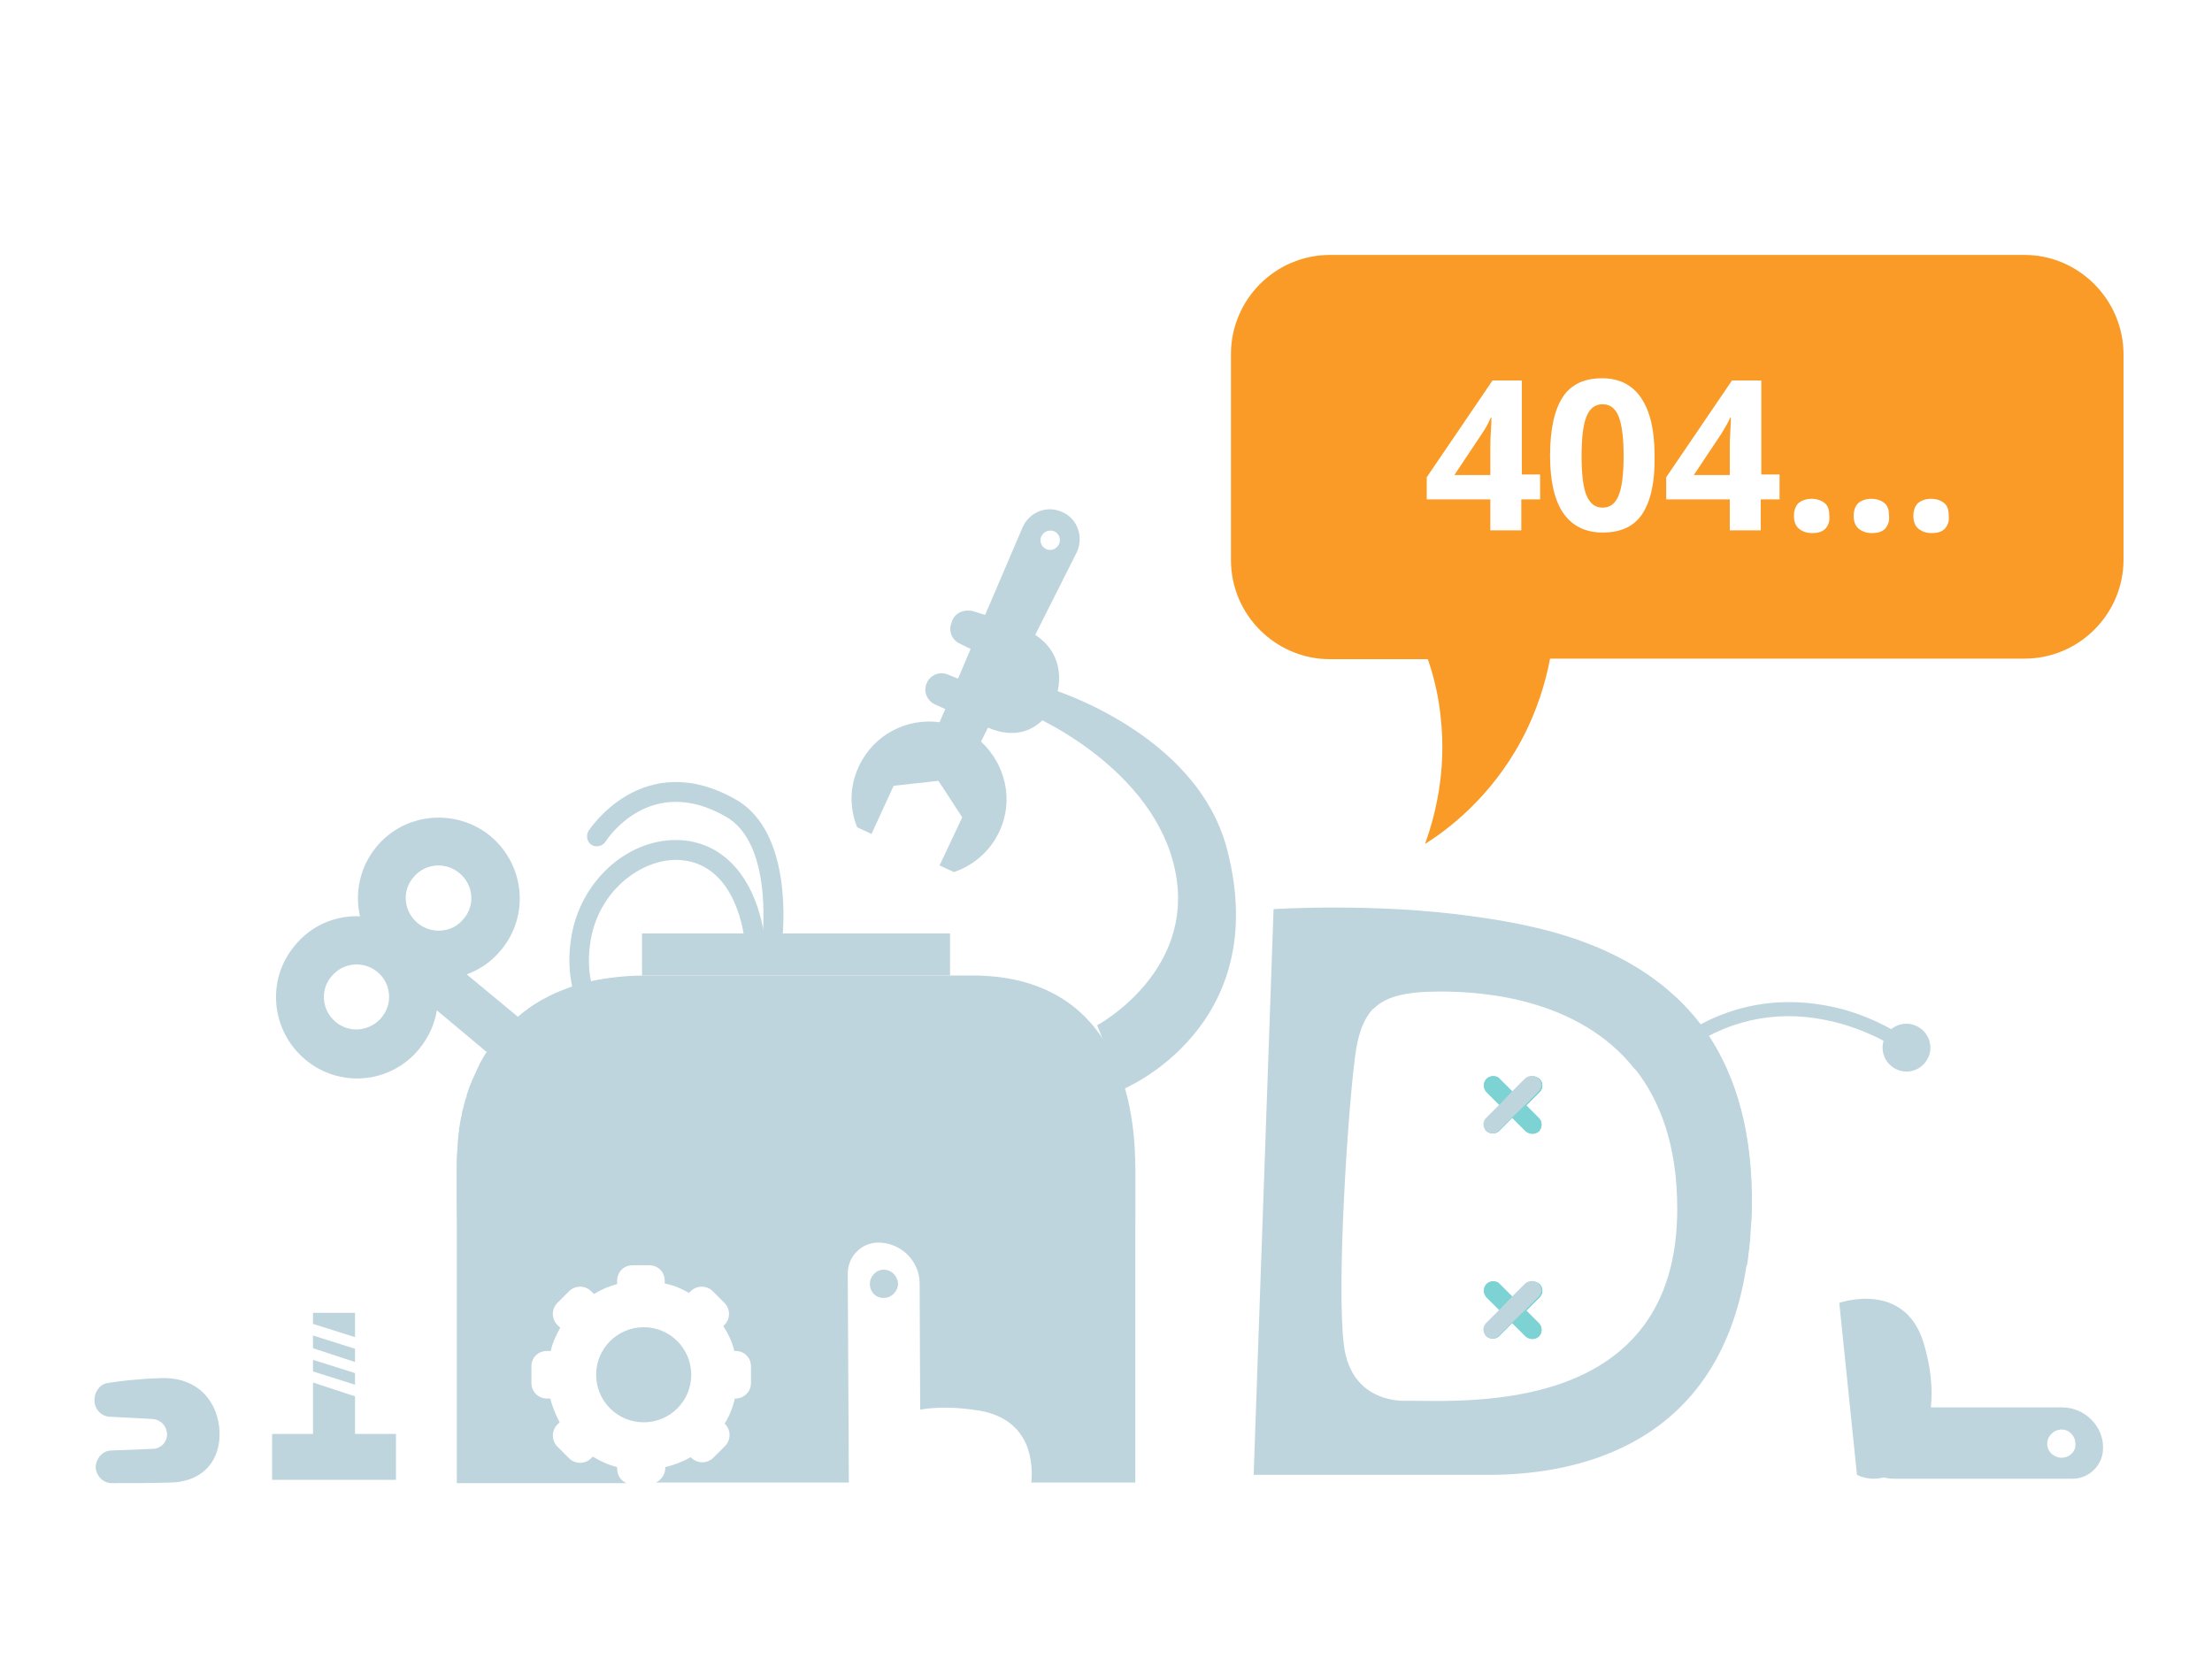 <?xml version="1.0" encoding="utf-8"?>
<!-- Generator: Adobe Illustrator 22.0.0, SVG Export Plug-In . SVG Version: 6.00 Build 0)  -->
<svg version="1.1" id="Layer_1" xmlns="http://www.w3.org/2000/svg" xmlns:xlink="http://www.w3.org/1999/xlink" x="0px" y="0px"
	 viewBox="0 0 400 300" style="enable-background:new 0 0 400 300;" xml:space="preserve">
<style type="text/css">
	.st0{fill:#BFD5DD;}
	.st1{fill:#7DD3D3;}
	.st2{fill:#F99B26;}
</style>
<g>
	<path class="st0" d="M116.4,257.2c-4.8,0-8.6-3.9-8.6-8.6c0-4.8,3.9-8.6,8.6-8.6c4.8,0,8.6,3.9,8.6,8.6
		C125,253.4,121.1,257.2,116.4,257.2z"/>
	<path class="st0" d="M157.3,232.2c0-1.4,1.1-2.6,2.5-2.6c1.4,0,2.5,1.1,2.6,2.5c0,1.4-1.2,2.6-2.5,2.6
		C158.5,234.8,157.3,233.7,157.3,232.2z"/>
	<path class="st0" d="M205.3,211.3v10.3c0,19,0,46.5,0,46.5h-18.8c0.3-3.3,0.1-11.3-9.3-13c-4.3-0.7-7.8-0.7-10.8-0.2l-0.1-22.8
		c0-4.1-3.4-7.4-7.5-7.4c-3,0-5.5,2.5-5.5,5.6l0.2,37.8h-34.9c1-0.5,1.7-1.5,1.7-2.6v-0.2c1.7-0.4,3.2-1,4.6-1.8l0.1,0.1
		c1.1,1.1,2.9,1.1,4,0l2.1-2.1c1.1-1.1,1.1-2.9,0-4l-0.1,0c0.9-1.4,1.5-3,1.9-4.6h0.1c1.5,0,2.8-1.2,2.8-2.8v-3
		c0-1.6-1.2-2.8-2.8-2.8h-0.2c-0.4-1.6-1.1-3.1-2-4.5l0.2-0.2c1.1-1.1,1.1-2.9,0-4l-2.1-2.1c-1.1-1.1-2.9-1.1-4,0l-0.3,0.3
		c-1.4-0.8-2.8-1.4-4.4-1.7v-0.5c0-1.6-1.2-2.8-2.8-2.8h-3c-1.6,0-2.8,1.2-2.8,2.8v0.6c-1.5,0.4-2.9,1-4.2,1.8l-0.5-0.5
		c-1.1-1.1-2.9-1.1-4,0l-2.1,2.1c-1.1,1.1-1.1,2.9,0,4l0.5,0.5c-0.7,1.3-1.4,2.7-1.7,4.2h-0.7c-1.6,0-2.8,1.2-2.8,2.8v3
		c0,1.5,1.2,2.8,2.8,2.8h0.6c0.4,1.5,1,3,1.7,4.3l-0.4,0.4c-1.1,1.1-1.1,2.9,0,4l2.1,2.1c1.1,1.1,2.9,1.1,4,0l0.3-0.3
		c1.3,0.8,2.8,1.5,4.4,1.9v0.3c0,1.2,0.7,2.2,1.7,2.6H82.6c0,0,0-26.7,0-46.5v-10.3c0-1,0-2,0.1-3.1c0-0.4,0-0.7,0.1-1.1
		c0-0.1,0-0.2,0-0.4c0-0.7,0.1-1.5,0.2-2.3c0-0.3,0-0.6,0.1-0.8c0.1-0.7,0.2-1.4,0.4-2.1c0-0.3,0.1-0.7,0.2-1
		c0.2-0.8,0.4-1.7,0.7-2.4c0-0.2,0-0.3,0.1-0.5c0.2-0.7,0.5-1.5,0.8-2.1c0-0.2,0.1-0.3,0.2-0.5c0.3-0.7,0.6-1.3,0.9-2c0,0,0,0,0,0
		c0.1-0.2,0.2-0.4,0.3-0.6c0,0,0,0,0-0.1c0.2-0.3,0.4-0.7,0.6-1c0.2-0.4,0.4-0.7,0.6-1c0.4-0.6,0.8-1.2,1.2-1.7
		c0.8-1.2,1.7-2.2,2.8-3.2c0.5-0.5,1-1,1.6-1.5c0.6-0.5,1.2-1,1.8-1.4c0.2-0.2,0.3-0.3,0.5-0.4c0.7-0.5,1.5-1,2.2-1.4c0,0,0,0,0,0
		c0.8-0.4,1.6-0.8,2.4-1.2c0.9-0.4,1.8-0.7,2.8-1.1c1.1-0.4,2.3-0.7,3.5-1c0.7-0.2,1.4-0.3,2.1-0.4c2-0.3,4.2-0.5,6.5-0.6
		c0.1,0,0.3,0,0.4,0h59.7c5.7,0,10.5,1.1,14.3,3.1c1,0.5,1.9,1,2.7,1.6c0,0,0,0,0,0c0.8,0.6,1.6,1.2,2.4,1.9
		c0.7,0.7,1.5,1.4,2.1,2.1l0,0c0.6,0.7,1.2,1.5,1.8,2.3l0,0c0.5,0.8,1.1,1.7,1.5,2.6c0.4,0.7,0.7,1.5,1.1,2.2
		c0.2,0.5,0.5,1.1,0.7,1.6c0.1,0.3,0.2,0.6,0.3,0.9c0.2,0.6,0.4,1.2,0.6,1.8c0,0.1,0.1,0.2,0.1,0.2c0.5,1.6,0.8,3.2,1.1,4.9
		c0.2,1,0.3,2.1,0.4,3.2c0.1,0.8,0.2,1.7,0.2,2.5v0.1C205.2,208.9,205.3,210.1,205.3,211.3z"/>
	<path class="st0" d="M175.8,176.4c-23,0-34.6,0-58.8,0c-24.2,0-34.4,16-34.4,34.9c0,3,0,6.5,0,10.3c0-18.9,10.2-34.9,34.4-34.9
		c24.2,0,35.8,0,58.8,0c23,0,29.5,17.9,29.5,34.9c0-3.9,0-7.4,0-10.3C205.3,194.3,198.8,176.4,175.8,176.4z"/>
	<path class="st1" d="M278.3,239.3c0.6,0.6,0.6,1.7,0,2.3c-0.7,0.6-1.7,0.6-2.4,0l-2.4-2.4l-2.4,2.4c-0.6,0.6-1.7,0.6-2.3,0
		c-0.6-0.7-0.6-1.7,0-2.3l2.4-2.4l-2.4-2.4c-0.6-0.6-0.6-1.7,0-2.3c0.3-0.3,0.7-0.5,1.2-0.5c0.4,0,0.9,0.1,1.2,0.5l2.4,2.4l2.4-2.4
		c0.7-0.6,1.7-0.6,2.4,0c0.3,0.3,0.5,0.7,0.5,1.2c0,0.4-0.1,0.8-0.5,1.2l-2.4,2.4L278.3,239.3z"/>
	<path class="st1" d="M278.3,202.2c0.6,0.6,0.6,1.7,0,2.3c-0.7,0.6-1.7,0.6-2.4,0l-2.4-2.4l-2.4,2.4c-0.6,0.6-1.7,0.6-2.3,0
		c-0.6-0.7-0.6-1.7,0-2.3l2.4-2.4l-2.4-2.4c-0.6-0.6-0.6-1.7,0-2.3c0.3-0.3,0.7-0.5,1.2-0.5c0.4,0,0.9,0.1,1.2,0.5l2.4,2.4l2.4-2.4
		c0.7-0.6,1.7-0.6,2.4,0c0.3,0.3,0.5,0.7,0.5,1.2c0,0.4-0.1,0.8-0.5,1.2l-2.4,2.4L278.3,202.2z"/>
	<path class="st0" d="M308.9,187.3c-0.4-0.7-0.9-1.4-1.5-2.1c-11-14.5-29.4-17.9-41.1-19.5c-17.7-2.5-36-1.3-36-1.3l-3.6,102.3
		c0,0,0,0,0,0h42.5c13.5,0,41.4-3.7,46.6-37.7v0c0.3-2.1,0.6-4.4,0.7-6.8c0.1-1.2,0.2-2.4,0.2-3.7
		C317,204.8,313.9,194.8,308.9,187.3z M254.5,253.3c0,0-10.2,0.9-11.5-10.2c-1.3-11,0.7-41.6,2-51.7c0.5-4.4,1.6-7.2,3.4-9.1
		c2.4-2.4,6.3-3.1,12.2-3.1c7.2,0,24.8,1.1,35,14c4.6,5.8,7.7,13.9,7.7,25.4C303.3,255.9,265.4,253.3,254.5,253.3z"/>
	<path class="st0" d="M316.8,218.5c0,1.3-0.1,2.5-0.2,3.7c-0.1,2.4-0.4,4.6-0.7,6.8c-1.6-18.6-10.1-29.4-20.3-35.7
		c-10.2-12.9-27.8-14-35-14c-5.9,0-9.8,0.7-12.2,3.1c-10.5-0.4-18.6,0.2-18.6,0.2l-2.9,84.2c0,0,0,0,0,0l3.6-102.3
		c0,0,18.3-1.2,36,1.3c11.6,1.7,30,5,41.1,19.5c0.5,0.7,1,1.4,1.5,2.1C313.9,194.8,317,204.8,316.8,218.5z"/>
	<path class="st1" d="M278.3,239.3c0.6,0.6,0.6,1.7,0,2.3c-0.7,0.6-1.7,0.6-2.4,0l-2.4-2.4l-2.4,2.4c-0.6,0.6-1.7,0.6-2.3,0
		c-0.6-0.7-0.6-1.7,0-2.3l2.4-2.4l-2.4-2.4c-0.6-0.6-0.6-1.7,0-2.3c0.3-0.3,0.7-0.5,1.2-0.5c0.4,0,0.9,0.1,1.2,0.5l2.4,2.4l2.4-2.4
		c0.7-0.6,1.7-0.6,2.4,0c0.3,0.3,0.5,0.7,0.5,1.2c0,0.4-0.1,0.8-0.5,1.2l-2.4,2.4L278.3,239.3z"/>
	<path class="st1" d="M278.3,202.2c0.6,0.6,0.6,1.7,0,2.3c-0.7,0.6-1.7,0.6-2.4,0l-2.4-2.4l-2.4,2.4c-0.6,0.6-1.7,0.6-2.3,0
		c-0.6-0.7-0.6-1.7,0-2.3l2.4-2.4l-2.4-2.4c-0.6-0.6-0.6-1.7,0-2.3c0.3-0.3,0.7-0.5,1.2-0.5c0.4,0,0.9,0.1,1.2,0.5l2.4,2.4l2.4-2.4
		c0.7-0.6,1.7-0.6,2.4,0c0.3,0.3,0.5,0.7,0.5,1.2c0,0.4-0.1,0.8-0.5,1.2l-2.4,2.4L278.3,202.2z"/>
	<path class="st0" d="M192.1,92.6c-2.8-1.3-6,0-7.2,2.8l-6.8,15.9l-2.6,6.1l-2.3,5.4l-2.3,5.5l-1,2.3c-5.9-0.8-11.9,2.2-14.6,8
		c-1.7,3.6-1.7,7.5-0.3,11l2.6,1.2l4-8.7l8.1-0.9l4.3,6.6l-4.1,8.7l2.6,1.2c3.5-1.2,6.5-3.7,8.2-7.3c2.7-5.7,1.1-12.2-3.3-16.3
		l1.2-2.4l8.5-16.7l7.6-15.1C196,97.2,194.9,93.8,192.1,92.6z M191.5,98.4c-0.4,0.9-1.5,1.3-2.3,0.9c-0.9-0.4-1.3-1.5-0.9-2.3
		c0.4-0.9,1.5-1.3,2.4-0.9C191.5,96.5,191.9,97.5,191.5,98.4z"/>
	<path class="st0" d="M372.9,254.5h-30.4c-3.6,0-6.5,2.9-6.5,6.5c0,2.9,1.8,5.2,4.4,6.1c0,0,0,0,0.1,0c0.6,0.2,1.3,0.3,2,0.3h32.3
		c3,0,5.5-2.5,5.5-5.5C380.4,257.9,377,254.5,372.9,254.5z M372.8,263.6c-1.4,0-2.6-1.1-2.6-2.5c0-1.4,1.2-2.6,2.6-2.6
		c1.4,0,2.5,1.2,2.5,2.6C375.4,262.4,374.3,263.6,372.8,263.6z"/>
	<path class="st0" d="M332.6,235.6c0,0,11.9-4.2,15.3,7.4c3.4,11.6,0,19.1-4.1,22.5c-4.1,3.4-8,1.2-8,1.2L332.6,235.6z"/>
	<path class="st0" d="M17.1,253.3l0,0.3c0.2,1.5,1.4,2.6,2.9,2.6l7.6,0.4c1.4,0.1,2.5,1.2,2.6,2.6l0,0c0.1,1.5-1.1,2.8-2.6,2.8
		l-7.6,0.3c-1.5,0.1-2.6,1.4-2.7,2.9l0,0c0,1.6,1.3,3,2.9,3c2.7,0,6.8,0,10.5-0.1c6.1-0.1,9.2-4.1,9-9.2c-0.2-5.1-3.6-9.8-10.3-9.7
		c-3.9,0.1-7.6,0.5-10,0.9C18.1,250.3,17,251.7,17.1,253.3z"/>
	<path class="st0" d="M187.1,129.6c0,0,21.6,9.4,25.4,27.8c3.8,18.4-14.1,28-14.1,28l4.6,11.6c0,0,27.3-11.1,18.9-43.4
		c-5.5-21.2-32.1-29.1-32.1-29.1L187.1,129.6z"/>
	<path class="st1" d="M278.3,204.6c-0.7,0.6-1.7,0.6-2.4,0l-2.4-2.4l-2.3-2.3l-2.4-2.4c-0.6-0.6-0.6-1.7,0-2.3
		c0.3-0.3,0.7-0.5,1.2-0.5c0.4,0,0.9,0.1,1.2,0.5l4.8,4.8l2.4,2.4C278.9,202.9,278.9,203.9,278.3,204.6z"/>
	<path class="st0" d="M278.7,196.2c0,0.4-0.1,0.8-0.5,1.2l-2.4,2.4l-2.4,2.3l-2.4,2.4c-0.6,0.6-1.7,0.6-2.3,0
		c-0.6-0.7-0.6-1.7,0-2.3l2.4-2.4l2.3-2.4l2.4-2.4c0.7-0.6,1.7-0.6,2.4,0C278.6,195.4,278.7,195.8,278.7,196.2z"/>
	<path class="st1" d="M278.3,241.7c-0.7,0.6-1.7,0.6-2.4,0l-2.4-2.4l-2.3-2.3l-2.4-2.4c-0.6-0.6-0.6-1.7,0-2.3
		c0.3-0.3,0.7-0.5,1.2-0.5c0.4,0,0.9,0.1,1.2,0.5l4.8,4.8l2.4,2.4C278.9,240,278.9,241,278.3,241.7z"/>
	<path class="st0" d="M278.7,233.3c0,0.4-0.1,0.8-0.5,1.2l-2.4,2.4l-2.4,2.3l-2.4,2.4c-0.6,0.6-1.7,0.6-2.3,0
		c-0.6-0.7-0.6-1.7,0-2.3l2.4-2.4l2.3-2.4l2.4-2.4c0.7-0.6,1.7-0.6,2.4,0C278.6,232.5,278.7,232.9,278.7,233.3z"/>
	<rect x="49.2" y="259.3" class="st0" width="22.4" height="8.3"/>
	<polygon class="st0" points="64.2,237.4 64.2,241.8 56.6,239.4 56.6,237.4 	"/>
	<polygon class="st0" points="56.6,241.5 64.2,243.9 64.2,246.3 56.6,243.8 	"/>
	<polygon class="st0" points="56.6,245.9 64.2,248.3 64.2,250.4 56.6,248 	"/>
	<polygon class="st0" points="56.6,250 64.2,252.5 64.2,260.6 56.6,260.6 	"/>
	<path class="st0" d="M112.4,214.9c-0.9,0-1.7-0.7-1.8-1.6c-0.1-1,0.6-1.9,1.6-2l0,0c0.7-0.1,6.7-1.1,6.6-7.9c0-2.7-2.6-5.6-5.6-8.9
		c-5.3-5.9-11.8-13.2-9.9-25c1.6-10,9.9-17.6,18.9-17.6c0.1,0,0.2,0,0.3,0c8.5,0.2,14.5,7.1,15.9,18.6c0.1,1-0.6,1.9-1.6,2
		c-1,0.1-1.9-0.6-2-1.6c-1.2-9.7-5.7-15.3-12.4-15.4c-0.1,0-0.1,0-0.2,0c-6.3,0-13.9,5.5-15.4,14.6c-1.7,10.1,4,16.4,9,22
		c3.5,3.9,6.5,7.3,6.5,11.3c0,8.1-6.4,11.1-9.8,11.5C112.6,214.9,112.5,214.9,112.4,214.9z"/>
	<path class="st0" d="M139.7,171.2c-0.1,0-0.1,0-0.2,0c-1-0.1-1.7-1-1.6-2c0-0.2,1.8-16.7-6.6-21.5c-13.7-7.9-21.5,4-21.8,4.5
		c-0.5,0.8-1.7,1.1-2.5,0.6c-0.8-0.5-1.1-1.6-0.6-2.5c0.1-0.2,9.9-15.3,26.7-5.7c10.5,6,8.4,24.3,8.4,25.1
		C141.4,170.6,140.6,171.2,139.7,171.2z"/>
	<path class="st0" d="M94.9,184.9l-1.2-1l-9.3-7.7c2.4-0.9,4.5-2.3,6.2-4.4c5.2-6.2,4.3-15.4-1.9-20.6c-6.2-5.1-15.5-4.3-20.6,1.9
		c-3,3.6-4,8.3-3,12.6c-4.4-0.2-8.8,1.6-11.8,5.3c-5.2,6.2-4.3,15.4,1.9,20.6c6.2,5.2,15.4,4.4,20.6-1.9c1.7-2.1,2.8-4.5,3.2-7
		l9.2,7.7l1.3,1.1c1.8,1.5,4.5,1.2,6-0.5C96.9,189,96.6,186.4,94.9,184.9z M69,184c-2.1,2.5-5.8,2.9-8.3,0.8
		c-2.5-2.1-2.9-5.8-0.7-8.3c2.1-2.5,5.8-2.8,8.3-0.7C70.7,177.8,71.1,181.5,69,184z M75.5,166.9c-2.5-2.1-2.9-5.8-0.7-8.3
		c2.1-2.5,5.8-2.8,8.3-0.7c2.5,2.1,2.9,5.8,0.7,8.3C81.8,168.7,78,169,75.5,166.9z"/>
	<path class="st0" d="M172.1,112.5l-0.1,0.3c-0.5,1.4,0.2,3,1.6,3.6l6.8,3.4c1.3,0.6,1.8,2.1,1.3,3.4l0,0c-0.6,1.4-2.1,2.1-3.5,1.5
		l-7-2.8c-1.4-0.5-3,0.2-3.6,1.6l0,0c-0.7,1.5,0,3.2,1.5,3.9c2.5,1.1,6.2,2.8,9.6,4.2c5.6,2.4,10.1,0,12-4.8
		c1.9-4.8,0.7-10.4-5.4-13c-3.6-1.5-7.1-2.6-9.4-3.3C174.1,110.1,172.5,111,172.1,112.5z"/>
	<rect x="116.1" y="168.8" class="st0" width="55.7" height="7.6"/>
	<path class="st0" d="M332.4,182.3c4.1,1,7.4,2.6,9.6,3.8c1.7-1.4,4.2-1.3,5.8,0.3c1.7,1.7,1.7,4.4,0,6.1c-1.7,1.7-4.4,1.7-6.1,0
		c-1.2-1.2-1.5-2.8-1.1-4.3c-2.1-1.1-5.2-2.5-8.9-3.4c-9.3-2.3-18.2-0.8-26.2,4.6l-1.4-2.1C314.9,180,325.4,180.6,332.4,182.3z"/>
	<g>
		<path class="st2" d="M289.8,73.1c-1.3,0-2.3,0.7-2.9,2.2c-0.6,1.4-0.9,3.8-0.9,7.2c0,3.3,0.3,5.7,0.9,7.1c0.6,1.4,1.5,2.2,2.9,2.2
			c1.3,0,2.3-0.7,2.9-2.2c0.6-1.5,0.9-3.8,0.9-7.1c0-3.3-0.3-5.7-0.9-7.2S291.1,73.1,289.8,73.1z"/>
		<path class="st2" d="M311.3,78.4l-5,7.5h6.5v-4.6c0-0.8,0-1.9,0.1-3.3c0.1-1.5,0.1-2.3,0.1-2.5h-0.1
			C312.5,76.4,311.9,77.4,311.3,78.4z"/>
		<path class="st2" d="M268,78.4l-5,7.5h6.5v-4.6c0-0.8,0-1.9,0.1-3.3c0.1-1.5,0.1-2.3,0.1-2.5h-0.1C269.2,76.4,268.7,77.4,268,78.4
			z"/>
		<path class="st2" d="M366.1,46.1H240.5c-9.9,0-17.9,8.1-17.9,17.9v37.3c0,9.9,8.1,17.9,17.9,17.9h17.7c1,2.9,1.9,6.4,2.3,10.3
			c1.2,10.3-1.2,18.6-2.8,23.1c4-2.5,11.8-8.3,17.4-18.7c2.9-5.4,4.4-10.6,5.2-14.8h85.8c9.9,0,17.9-8.1,17.9-17.9V64.1
			C384,54.2,375.9,46.1,366.1,46.1z M278.4,90.3h-3.3v5.6h-5.6v-5.6H258v-4l11.9-17.5h5.3v17h3.3V90.3z M297,92.9
			c-1.5,2.3-3.9,3.4-7.2,3.4c-3.1,0-5.5-1.2-7.1-3.5c-1.6-2.3-2.4-5.8-2.4-10.4c0-4.8,0.8-8.3,2.3-10.6c1.5-2.3,3.9-3.4,7.1-3.4
			c3.1,0,5.5,1.2,7.1,3.6c1.6,2.4,2.4,5.8,2.4,10.4C299.3,87.1,298.5,90.6,297,92.9z M321.7,90.3h-3.3v5.6h-5.6v-5.6h-11.5v-4
			l11.9-17.5h5.3v17h3.3V90.3z M330.1,95.6c-0.6,0.6-1.4,0.8-2.4,0.8c-1,0-1.8-0.3-2.4-0.8c-0.6-0.5-0.9-1.3-0.9-2.3
			c0-1,0.3-1.8,0.8-2.3c0.6-0.5,1.4-0.8,2.4-0.8c1,0,1.8,0.3,2.4,0.8c0.6,0.5,0.8,1.3,0.8,2.3C330.9,94.3,330.6,95,330.1,95.6z
			 M340.9,95.6c-0.6,0.6-1.4,0.8-2.4,0.8c-1,0-1.8-0.3-2.4-0.8c-0.6-0.5-0.9-1.3-0.9-2.3c0-1,0.3-1.8,0.8-2.3
			c0.6-0.5,1.4-0.8,2.4-0.8c1,0,1.8,0.3,2.4,0.8c0.6,0.5,0.8,1.3,0.8,2.3C341.7,94.3,341.4,95,340.9,95.6z M351.7,95.6
			c-0.6,0.6-1.4,0.8-2.4,0.8c-1,0-1.8-0.3-2.4-0.8c-0.6-0.5-0.9-1.3-0.9-2.3c0-1,0.3-1.8,0.8-2.3c0.6-0.5,1.4-0.8,2.4-0.8
			c1,0,1.8,0.3,2.4,0.8c0.6,0.5,0.8,1.3,0.8,2.3C352.5,94.3,352.2,95,351.7,95.6z"/>
	</g>
</g>
</svg>
